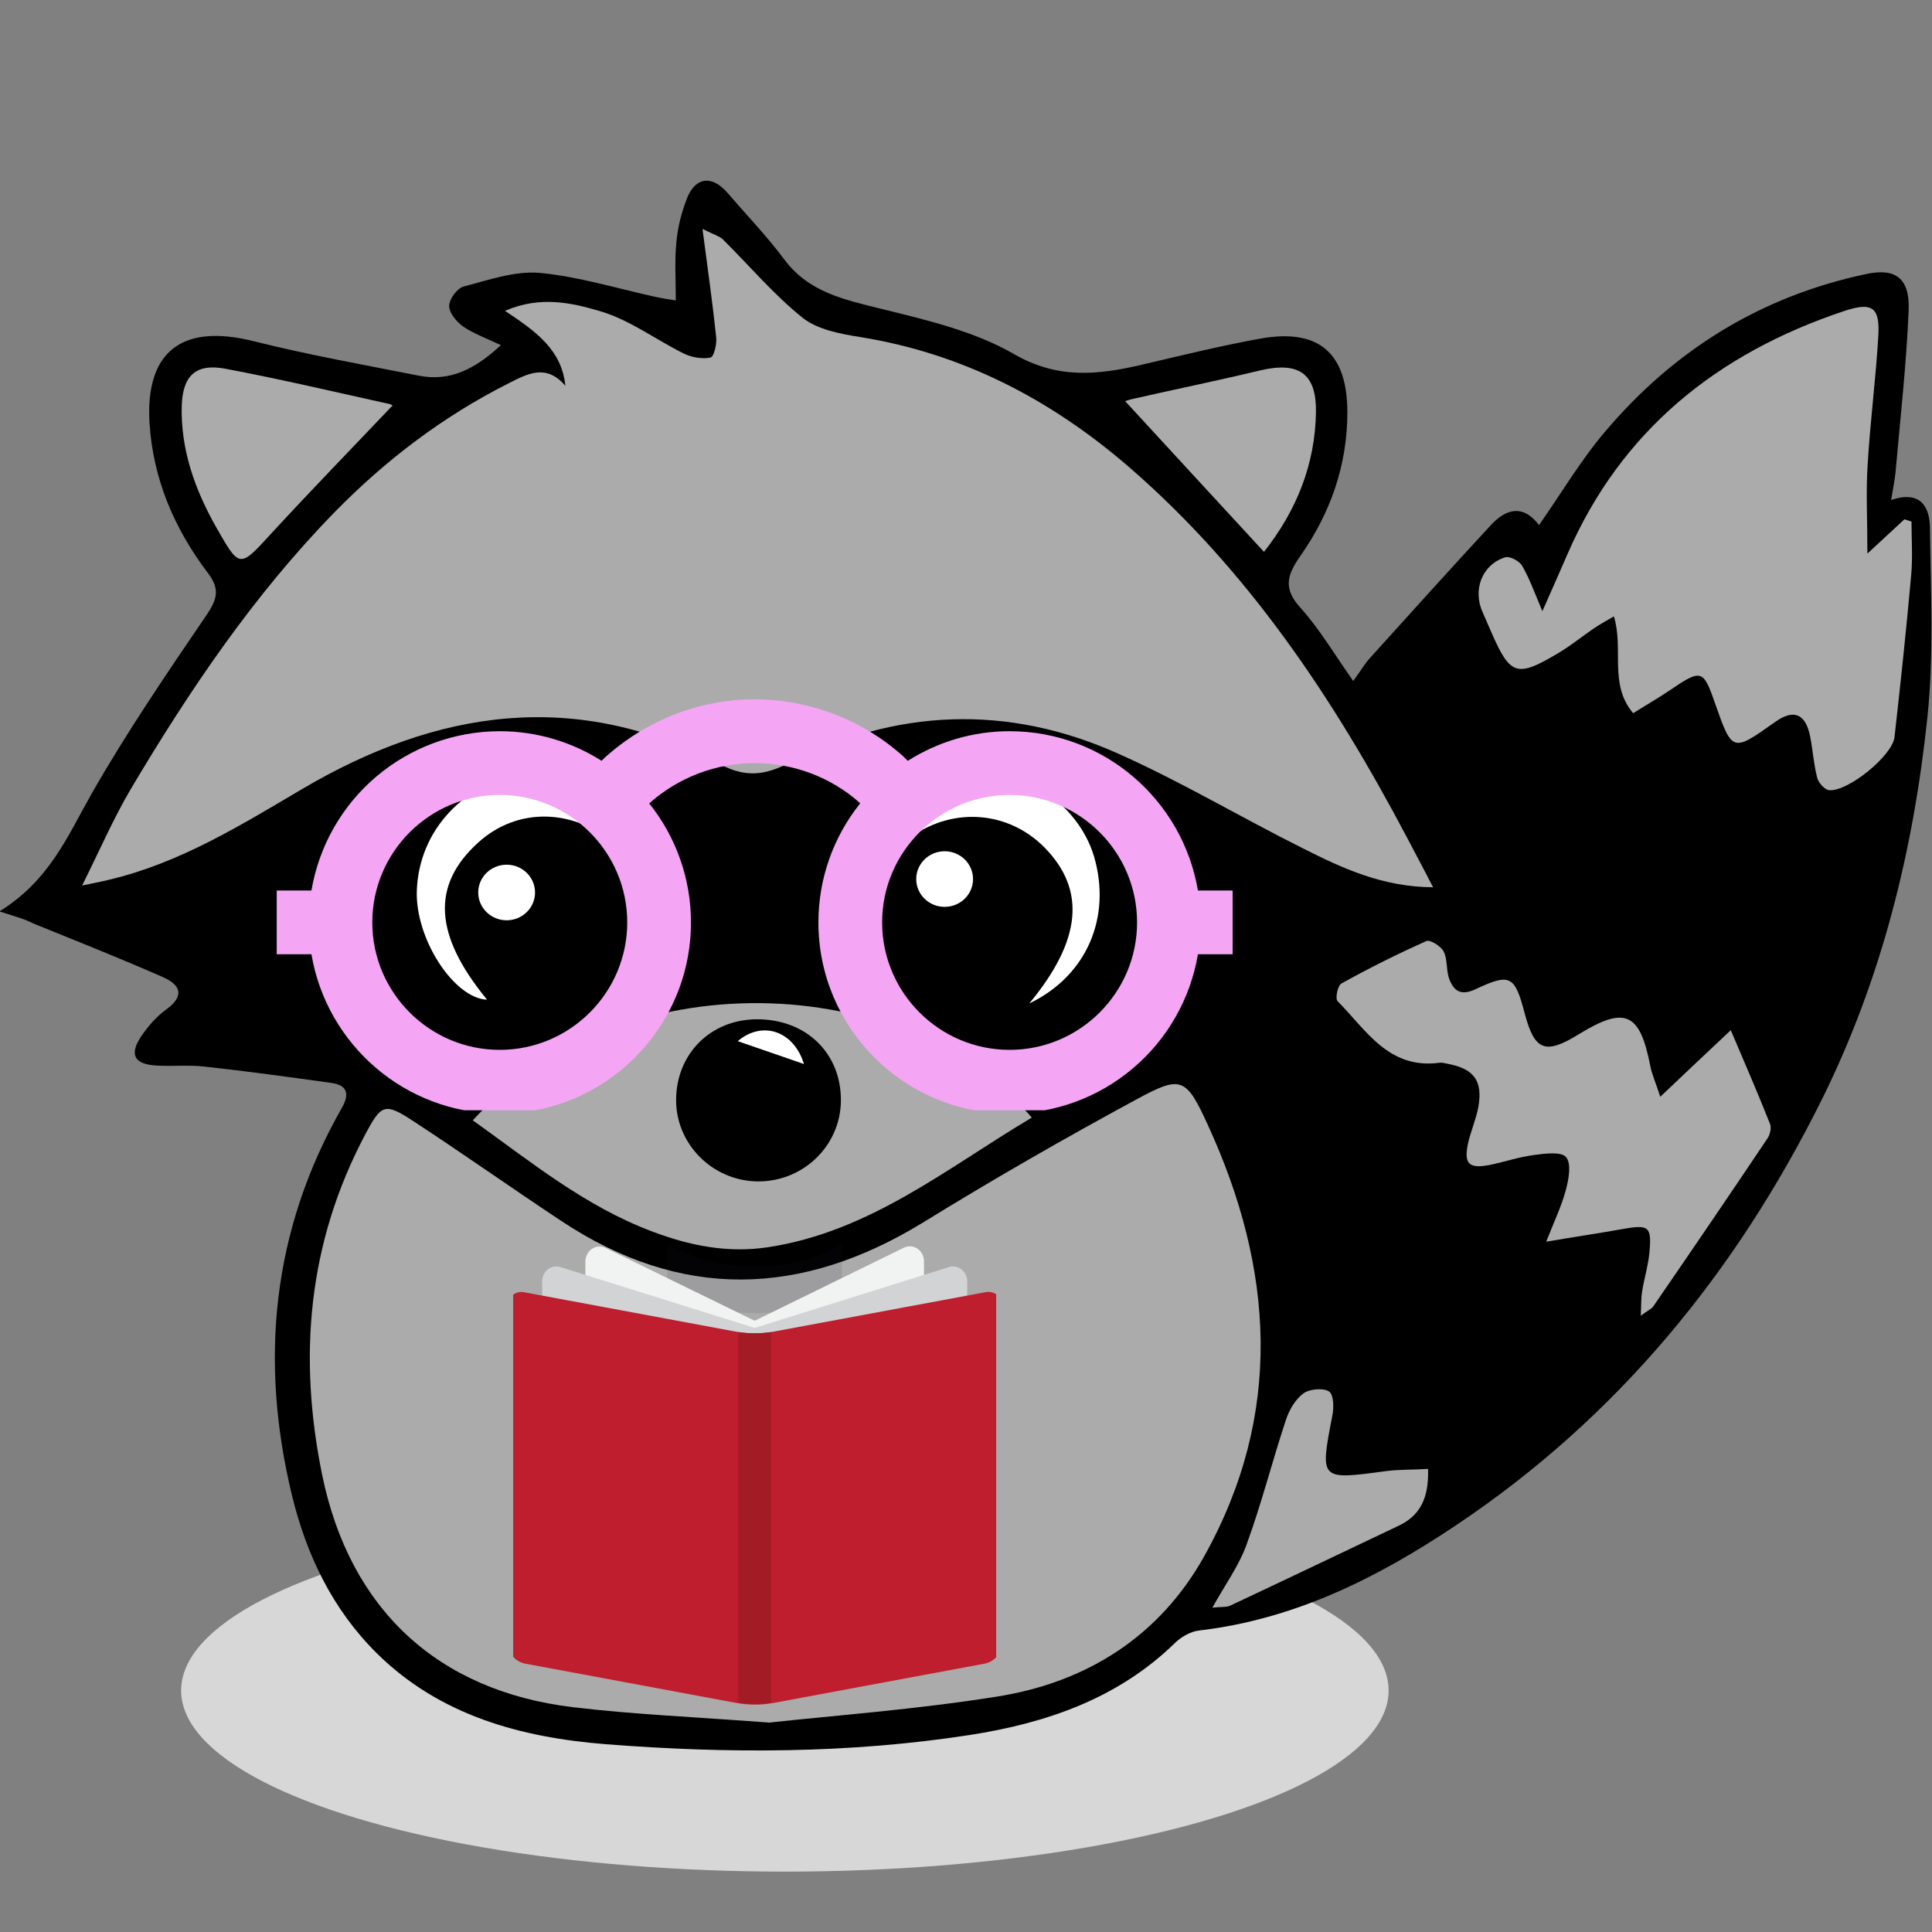 <svg width="64" height="64" viewBox="0 0 64 64" fill="none" xmlns="http://www.w3.org/2000/svg">
<rect x="0" y="0" width="64" height="64" fill="#808080" stroke="none"/>
<ellipse cx="26" cy="56" rx="20" ry="6" fill="#E0E0E0" fill-opacity="0.9"/>
<g clip-path="url(#clip0)">
<path d="M-0.018 30.191C1.644 29.163 2.241 27.691 3.03 26.301C4.197 24.253 5.533 22.296 6.86 20.347C7.204 19.837 7.279 19.5 6.893 18.99C5.776 17.518 5.071 15.873 4.953 14.015C4.81 11.638 6.037 10.709 8.396 11.301C10.202 11.754 12.041 12.082 13.872 12.444C14.913 12.65 15.745 12.222 16.593 11.433C16.106 11.203 15.694 11.055 15.341 10.816C15.123 10.66 14.88 10.372 14.88 10.133C14.88 9.911 15.14 9.55 15.358 9.492C16.181 9.278 17.055 8.966 17.878 9.04C19.188 9.163 20.473 9.566 21.766 9.846C21.925 9.879 22.077 9.903 22.387 9.953C22.387 9.27 22.345 8.653 22.404 8.045C22.446 7.56 22.564 7.074 22.74 6.614C23.017 5.857 23.588 5.783 24.109 6.4C24.739 7.132 25.411 7.831 25.982 8.596C26.788 9.681 27.972 9.928 29.198 10.232C30.701 10.602 32.28 10.972 33.59 11.729C35.043 12.568 36.37 12.42 37.823 12.082C39.124 11.778 40.426 11.457 41.736 11.219C43.693 10.865 44.633 11.696 44.633 13.661C44.633 15.413 44.071 17 43.072 18.423C42.635 19.048 42.501 19.492 43.072 20.125C43.71 20.832 44.197 21.663 44.827 22.559C45.07 22.23 45.213 21.975 45.406 21.77C46.733 20.306 48.051 18.834 49.395 17.387C49.899 16.844 50.462 16.704 50.982 17.395C51.73 16.326 52.368 15.24 53.174 14.295C55.45 11.605 58.322 9.813 61.841 9.073C62.782 8.875 63.269 9.212 63.227 10.273C63.151 12.074 62.95 13.867 62.79 15.66C62.765 15.923 62.706 16.186 62.647 16.564C63.63 16.227 63.924 16.811 63.932 17.477C63.957 19.574 64.066 21.688 63.848 23.76C63.386 28.159 62.336 32.427 60.346 36.432C57.508 42.139 53.586 46.958 48.194 50.552C45.608 52.279 42.878 53.644 39.712 54.014C39.435 54.047 39.124 54.228 38.923 54.425C37.033 56.267 34.665 57.081 32.112 57.476C28.115 58.093 24.092 58.093 20.078 57.78C17.265 57.558 14.577 56.835 12.486 54.771C11.008 53.307 10.152 51.506 9.673 49.541C8.59 45.067 9.009 40.758 11.327 36.695C11.579 36.251 11.52 35.947 10.975 35.873C9.572 35.676 8.17 35.486 6.759 35.33C6.238 35.273 5.701 35.33 5.172 35.297C4.458 35.256 4.273 34.944 4.668 34.343C4.894 34.006 5.18 33.677 5.507 33.439C6.154 32.97 5.953 32.608 5.382 32.362C3.962 31.737 2.526 31.169 1.09 30.585C0.821 30.445 0.511 30.363 -0.018 30.191Z" fill="black"/>
<path d="M16.729 10.297C17.905 9.787 18.955 10.034 19.895 10.313C20.869 10.601 21.734 11.259 22.666 11.719C22.927 11.843 23.271 11.9 23.54 11.843C23.649 11.818 23.75 11.399 23.725 11.177C23.607 10.05 23.448 8.932 23.271 7.583C23.683 7.788 23.842 7.83 23.943 7.928C24.825 8.8 25.631 9.762 26.588 10.527C27.084 10.922 27.84 11.061 28.512 11.168C31.921 11.719 34.835 13.257 37.388 15.461C41.36 18.898 44.191 23.166 46.601 27.73C46.878 28.248 47.147 28.767 47.474 29.392C45.794 29.383 44.459 28.758 43.157 28.101C41.1 27.073 39.118 25.888 37.01 24.951C33.357 23.323 29.687 23.479 26.127 25.28C25.346 25.675 24.716 25.765 23.876 25.329C19.089 22.813 14.495 23.487 9.986 26.151C7.962 27.344 5.946 28.594 3.603 29.145C3.376 29.203 3.141 29.244 2.721 29.334C3.309 28.15 3.763 27.105 4.334 26.135C6.274 22.87 8.398 19.721 11.069 16.982C12.757 15.255 14.663 13.8 16.847 12.698C17.485 12.377 18.09 12.04 18.728 12.78C18.61 11.588 17.754 10.979 16.729 10.297Z" fill="#ABABAB"/>
<path d="M25.48 57.063C22.986 56.874 20.971 56.792 18.98 56.553C14.462 56.011 11.582 53.272 10.675 48.873C9.869 44.934 10.196 41.159 12.111 37.557C12.632 36.578 12.749 36.521 13.69 37.138C15.336 38.215 16.94 39.35 18.577 40.435C22.558 43.083 26.538 42.968 30.57 40.501C32.879 39.078 35.239 37.722 37.624 36.431C39.136 35.608 39.287 35.682 40.017 37.278C42.201 42.039 42.52 46.833 39.9 51.537C38.422 54.193 36.011 55.739 32.988 56.208C30.343 56.627 27.672 56.825 25.48 57.063Z" fill="#ABABAB"/>
<path d="M61.86 18.338C62.389 17.845 62.741 17.524 63.086 17.203C63.161 17.228 63.245 17.253 63.321 17.277C63.321 17.861 63.363 18.453 63.312 19.029C63.153 20.822 62.96 22.623 62.758 24.416C62.691 25.032 61.213 26.233 60.592 26.175C60.44 26.159 60.239 25.929 60.197 25.764C60.079 25.312 60.054 24.843 59.962 24.391C59.81 23.634 59.416 23.478 58.794 23.922C57.383 24.925 57.383 24.925 56.804 23.272C56.426 22.179 56.35 22.162 55.334 22.853C54.948 23.116 54.545 23.346 54.1 23.626C53.285 22.656 53.797 21.504 53.462 20.419C53.193 20.575 52.983 20.69 52.79 20.822C52.404 21.085 52.034 21.389 51.631 21.628C50.254 22.45 50.035 22.384 49.414 20.97C49.313 20.748 49.221 20.518 49.12 20.296C48.776 19.547 49.086 18.708 49.859 18.462C50.01 18.412 50.329 18.585 50.422 18.741C50.665 19.161 50.833 19.629 51.093 20.246C51.404 19.547 51.664 18.955 51.925 18.355C53.697 14.276 56.871 11.71 61.087 10.304C62.028 9.992 62.279 10.181 62.221 11.143C62.137 12.557 61.952 13.972 61.868 15.394C61.809 16.282 61.86 17.203 61.86 18.338Z" fill="#ABABAB"/>
<path d="M15.662 37.112C20.566 31.758 30.006 32.145 34.179 37.022C31.374 38.691 28.83 40.796 25.454 41.314C24.11 41.52 22.85 41.265 21.608 40.796C19.39 39.965 17.593 38.493 15.662 37.112ZM27.856 36.471C27.872 34.892 26.705 33.757 25.067 33.765C23.539 33.773 22.405 34.908 22.397 36.429C22.389 37.893 23.589 39.102 25.067 39.135C26.587 39.168 27.839 37.967 27.856 36.471Z" fill="#ABABAB"/>
<path d="M54.999 36.331C55.881 35.492 56.645 34.777 57.334 34.127C57.796 35.212 58.233 36.216 58.636 37.235C58.686 37.359 58.636 37.573 58.56 37.696C57.309 39.563 56.041 41.421 54.764 43.28C54.705 43.362 54.596 43.403 54.353 43.584C54.37 43.222 54.361 43.008 54.395 42.794C54.462 42.367 54.596 41.939 54.638 41.503C54.722 40.623 54.621 40.558 53.748 40.714C52.967 40.854 52.178 40.969 51.22 41.133C51.489 40.451 51.733 39.941 51.875 39.406C51.968 39.053 52.06 38.543 51.875 38.329C51.716 38.14 51.161 38.214 50.8 38.263C50.305 38.329 49.826 38.494 49.339 38.592C48.651 38.724 48.483 38.551 48.634 37.86C48.726 37.466 48.894 37.079 48.97 36.684C49.129 35.796 48.827 35.402 47.945 35.237C47.861 35.221 47.777 35.196 47.693 35.204C45.997 35.434 45.258 34.119 44.309 33.165C44.225 33.083 44.309 32.655 44.435 32.581C45.35 32.071 46.291 31.602 47.248 31.175C47.366 31.117 47.727 31.339 47.819 31.512C47.953 31.767 47.903 32.104 47.995 32.392C48.138 32.803 48.365 33.008 48.877 32.77C50.028 32.227 50.179 32.318 50.507 33.568C50.834 34.809 51.187 34.949 52.304 34.258C53.832 33.321 54.319 33.543 54.663 35.286C54.714 35.574 54.848 35.862 54.999 36.331Z" fill="#ABABAB"/>
<path d="M12.991 13.446C11.631 14.877 10.287 16.259 8.986 17.673C7.936 18.816 7.944 18.841 7.172 17.484C6.458 16.226 5.979 14.893 6.021 13.43C6.055 12.443 6.491 12.032 7.457 12.213C9.288 12.558 11.102 12.986 12.924 13.389C13 13.413 13.05 13.495 12.991 13.446Z" fill="#ABABAB"/>
<path d="M41.871 18.281C40.242 16.513 38.739 14.885 37.235 13.248C37.109 13.314 36.983 13.38 36.866 13.446C37.076 13.372 37.277 13.273 37.487 13.224C38.89 12.903 40.309 12.615 41.712 12.278C43.005 11.965 43.609 12.352 43.593 13.643C43.568 15.378 42.954 16.908 41.871 18.281Z" fill="#ABABAB"/>
<path d="M47.307 48.659C47.333 49.596 47.072 50.197 46.316 50.55C44.461 51.43 42.605 52.318 40.749 53.19C40.614 53.248 40.446 53.223 40.161 53.256C40.581 52.499 41.043 51.866 41.294 51.167C41.79 49.81 42.143 48.412 42.596 47.039C42.705 46.71 42.907 46.356 43.176 46.159C43.377 46.011 43.831 45.97 44.024 46.093C44.183 46.2 44.192 46.636 44.133 46.907C43.722 49.037 43.713 49.029 45.905 48.733C46.35 48.675 46.787 48.692 47.307 48.659Z" fill="#ABABAB"/>
<path d="M34.097 33.24C35.836 31.143 35.97 29.482 34.618 28.092C33.434 26.875 31.611 26.719 30.209 27.706C28.613 28.832 28.479 30.428 29.789 32.755C28.748 32.517 27.891 30.913 28 29.384C28.143 27.27 29.705 25.732 31.939 25.51C33.795 25.329 35.71 26.604 36.239 28.364C36.827 30.362 36.02 32.319 34.097 33.24Z" fill="white"/>
<path d="M19.98 33.206C21.744 31.126 21.862 29.333 20.442 28.034C19.057 26.767 17.142 26.718 15.832 27.919C14.278 29.333 14.379 30.978 16.134 33.116C15.043 33.075 13.749 31.101 13.808 29.497C13.884 27.507 15.353 25.912 17.495 25.567C19.376 25.27 21.475 26.447 22.03 28.165C22.701 30.221 21.862 32.441 19.98 33.206Z" fill="white"/>
<path d="M26.632 35.247C25.826 34.967 25.162 34.737 24.439 34.49C25.246 33.8 26.296 34.145 26.632 35.247Z" fill="white"/>
<path d="M16.783 30.486C17.303 30.486 17.724 30.073 17.724 29.565C17.724 29.056 17.303 28.644 16.783 28.644C16.264 28.644 15.842 29.056 15.842 29.565C15.842 30.073 16.264 30.486 16.783 30.486Z" fill="white"/>
<path d="M31.292 30.041C31.812 30.041 32.233 29.629 32.233 29.12C32.233 28.611 31.812 28.199 31.292 28.199C30.773 28.199 30.351 28.611 30.351 29.12C30.351 29.629 30.773 30.041 31.292 30.041Z" fill="white"/>
<rect x="36.727" y="13.113" width="0.545" height="0.477" fill="black"/>
</g>
<g clip-path="url(#clip1)">
<path d="M40.833 29.5H39.683C39.178 26.506 36.578 24.222 33.444 24.222C32.203 24.222 31.048 24.585 30.071 25.204L29.927 25.06C28.575 23.843 26.82 23.168 25 23.167C23.183 23.167 21.434 23.839 20.032 25.099L19.928 25.203C18.92 24.562 17.75 24.222 16.555 24.222C15.06 24.224 13.613 24.754 12.471 25.72C11.329 26.686 10.566 28.025 10.317 29.5H9.167V31.611H10.317C10.822 34.605 13.422 36.889 16.555 36.889C20.049 36.889 22.889 34.053 22.889 30.556C22.89 29.123 22.402 27.732 21.506 26.614C22.468 25.756 23.711 25.28 25 25.278C26.295 25.278 27.544 25.758 28.476 26.592L28.495 26.612C27.598 27.731 27.11 29.122 27.111 30.556C27.111 34.053 29.95 36.889 33.444 36.889C34.94 36.888 36.387 36.357 37.529 35.391C38.671 34.425 39.434 33.086 39.683 31.611H40.833V29.5ZM16.555 34.778C14.228 34.778 12.333 32.883 12.333 30.556C12.333 28.228 14.228 26.333 16.555 26.333C18.883 26.333 20.778 28.228 20.778 30.556C20.778 32.883 18.883 34.778 16.555 34.778ZM33.444 34.778C31.117 34.778 29.222 32.883 29.222 30.556C29.222 28.228 31.117 26.333 33.444 26.333C35.772 26.333 37.667 28.228 37.667 30.556C37.667 32.883 35.772 34.778 33.444 34.778Z" fill="#F4A6F4"/>
</g>
<g clip-path="url(#clip2)">
<path opacity="0.1" d="M27.895 41.208V42.736C27.004 43.238 26.01 43.5 25 43.5C23.99 43.5 22.996 43.238 22.105 42.736V41.208C22.996 41.71 23.99 41.972 25 41.972C26.01 41.972 27.004 41.71 27.895 41.208Z" fill="#262234"/>
<path d="M28.394 45.975V54.645C26.149 55.063 23.851 55.063 21.606 54.645V45.975H28.394Z" fill="#D1D3D4"/>
<path d="M26.078 48.74H23.907C23.828 48.74 23.751 48.712 23.688 48.661C23.626 48.61 23.581 48.538 23.56 48.458L23.039 46.456C23.024 46.4 23.023 46.341 23.033 46.283C23.044 46.226 23.067 46.172 23.1 46.125C23.134 46.079 23.177 46.041 23.227 46.015C23.276 45.989 23.331 45.975 23.386 45.975H26.585C26.64 45.975 26.695 45.989 26.744 46.015C26.794 46.041 26.837 46.079 26.871 46.125C26.904 46.172 26.927 46.226 26.938 46.283C26.949 46.341 26.947 46.4 26.932 46.456L26.447 48.458C26.426 48.542 26.378 48.617 26.31 48.668C26.243 48.719 26.161 48.745 26.078 48.74Z" fill="#BE1E2D"/>
<path d="M26.679 54.882C26.122 54.935 25.564 54.958 25 54.958C24.436 54.958 23.878 54.958 23.321 54.882L24.515 47.938H25.485L26.679 54.882Z" fill="#BE1E2D"/>
<path d="M25 45.975L22.351 49.061L20.788 43.5L22.105 42.538L25 45.975Z" fill="#F1F2F2"/>
<path d="M25 45.975L27.649 49.061L29.212 43.5L27.895 42.538L25 45.975Z" fill="#F1F2F2"/>
<path d="M24.204 54.958C22.552 54.898 20.915 54.61 19.334 54.103L19.392 43.897C19.389 43.77 19.422 43.646 19.485 43.538C19.536 43.438 19.607 43.351 19.694 43.284C19.78 43.217 19.88 43.17 19.985 43.149L21.743 42.828L21.888 43.523L24.204 54.958ZM30.666 54.08C29.086 54.595 27.449 54.891 25.796 54.958L28.112 43.5L28.257 42.805L30.015 43.126C30.12 43.148 30.22 43.194 30.306 43.261C30.393 43.328 30.464 43.415 30.515 43.515C30.573 43.625 30.603 43.749 30.601 43.874L30.666 54.08Z" fill="#2A292A"/>
<path d="M29.943 41.331L25 43.752L20.057 41.338C19.986 41.304 19.907 41.289 19.828 41.295C19.75 41.3 19.674 41.327 19.608 41.372C19.542 41.417 19.487 41.478 19.449 41.551C19.412 41.624 19.392 41.706 19.391 41.789V53.431L25 54.958L30.608 53.431V41.781C30.608 41.698 30.588 41.617 30.551 41.544C30.513 41.471 30.458 41.409 30.392 41.364C30.326 41.319 30.25 41.293 30.172 41.287C30.093 41.281 30.014 41.296 29.943 41.331Z" fill="#F1F2F2"/>
<path d="M31.441 41.972L25 43.989L18.559 41.972C18.489 41.951 18.416 41.947 18.345 41.961C18.273 41.975 18.206 42.006 18.147 42.051C18.089 42.097 18.042 42.157 18.009 42.225C17.976 42.294 17.959 42.369 17.959 42.446V54.194L25 55.722L32.041 54.194V42.431C32.039 42.355 32.02 42.282 31.986 42.215C31.953 42.148 31.905 42.091 31.847 42.047C31.789 42.003 31.722 41.973 31.652 41.96C31.582 41.947 31.509 41.951 31.441 41.972Z" fill="#D1D3D4"/>
<path d="M32.649 42.805L25.63 44.111C25.213 44.189 24.787 44.189 24.37 44.111L17.351 42.805C17.283 42.793 17.214 42.796 17.148 42.815C17.082 42.834 17.02 42.868 16.968 42.914C16.916 42.961 16.874 43.019 16.845 43.084C16.816 43.15 16.801 43.221 16.801 43.294V54.347C16.798 54.529 16.857 54.706 16.967 54.846C17.078 54.986 17.231 55.08 17.401 55.111L24.378 56.41C24.794 56.487 25.22 56.487 25.637 56.41L32.613 55.111C32.783 55.08 32.937 54.986 33.047 54.846C33.157 54.706 33.216 54.529 33.214 54.347V43.286C33.213 43.213 33.197 43.141 33.167 43.075C33.137 43.009 33.093 42.951 33.039 42.905C32.985 42.859 32.922 42.826 32.855 42.809C32.788 42.792 32.717 42.79 32.649 42.805Z" fill="#BE1E2D"/>
<path d="M25.543 44.126V56.402C25.183 56.463 24.817 56.463 24.457 56.402V44.126C24.817 44.18 25.183 44.18 25.543 44.126Z" fill="#A21B25"/>
</g>
<defs>
<clipPath id="clip0">
<rect width="64" height="64" fill="white"/>
</clipPath>
<clipPath id="clip1">
<rect width="32" height="13.778" fill="white" transform="translate(9 23)"/>
</clipPath>
<clipPath id="clip2">
<rect width="16" height="16" fill="white" transform="translate(17 41)"/>
</clipPath>
</defs>
</svg>
